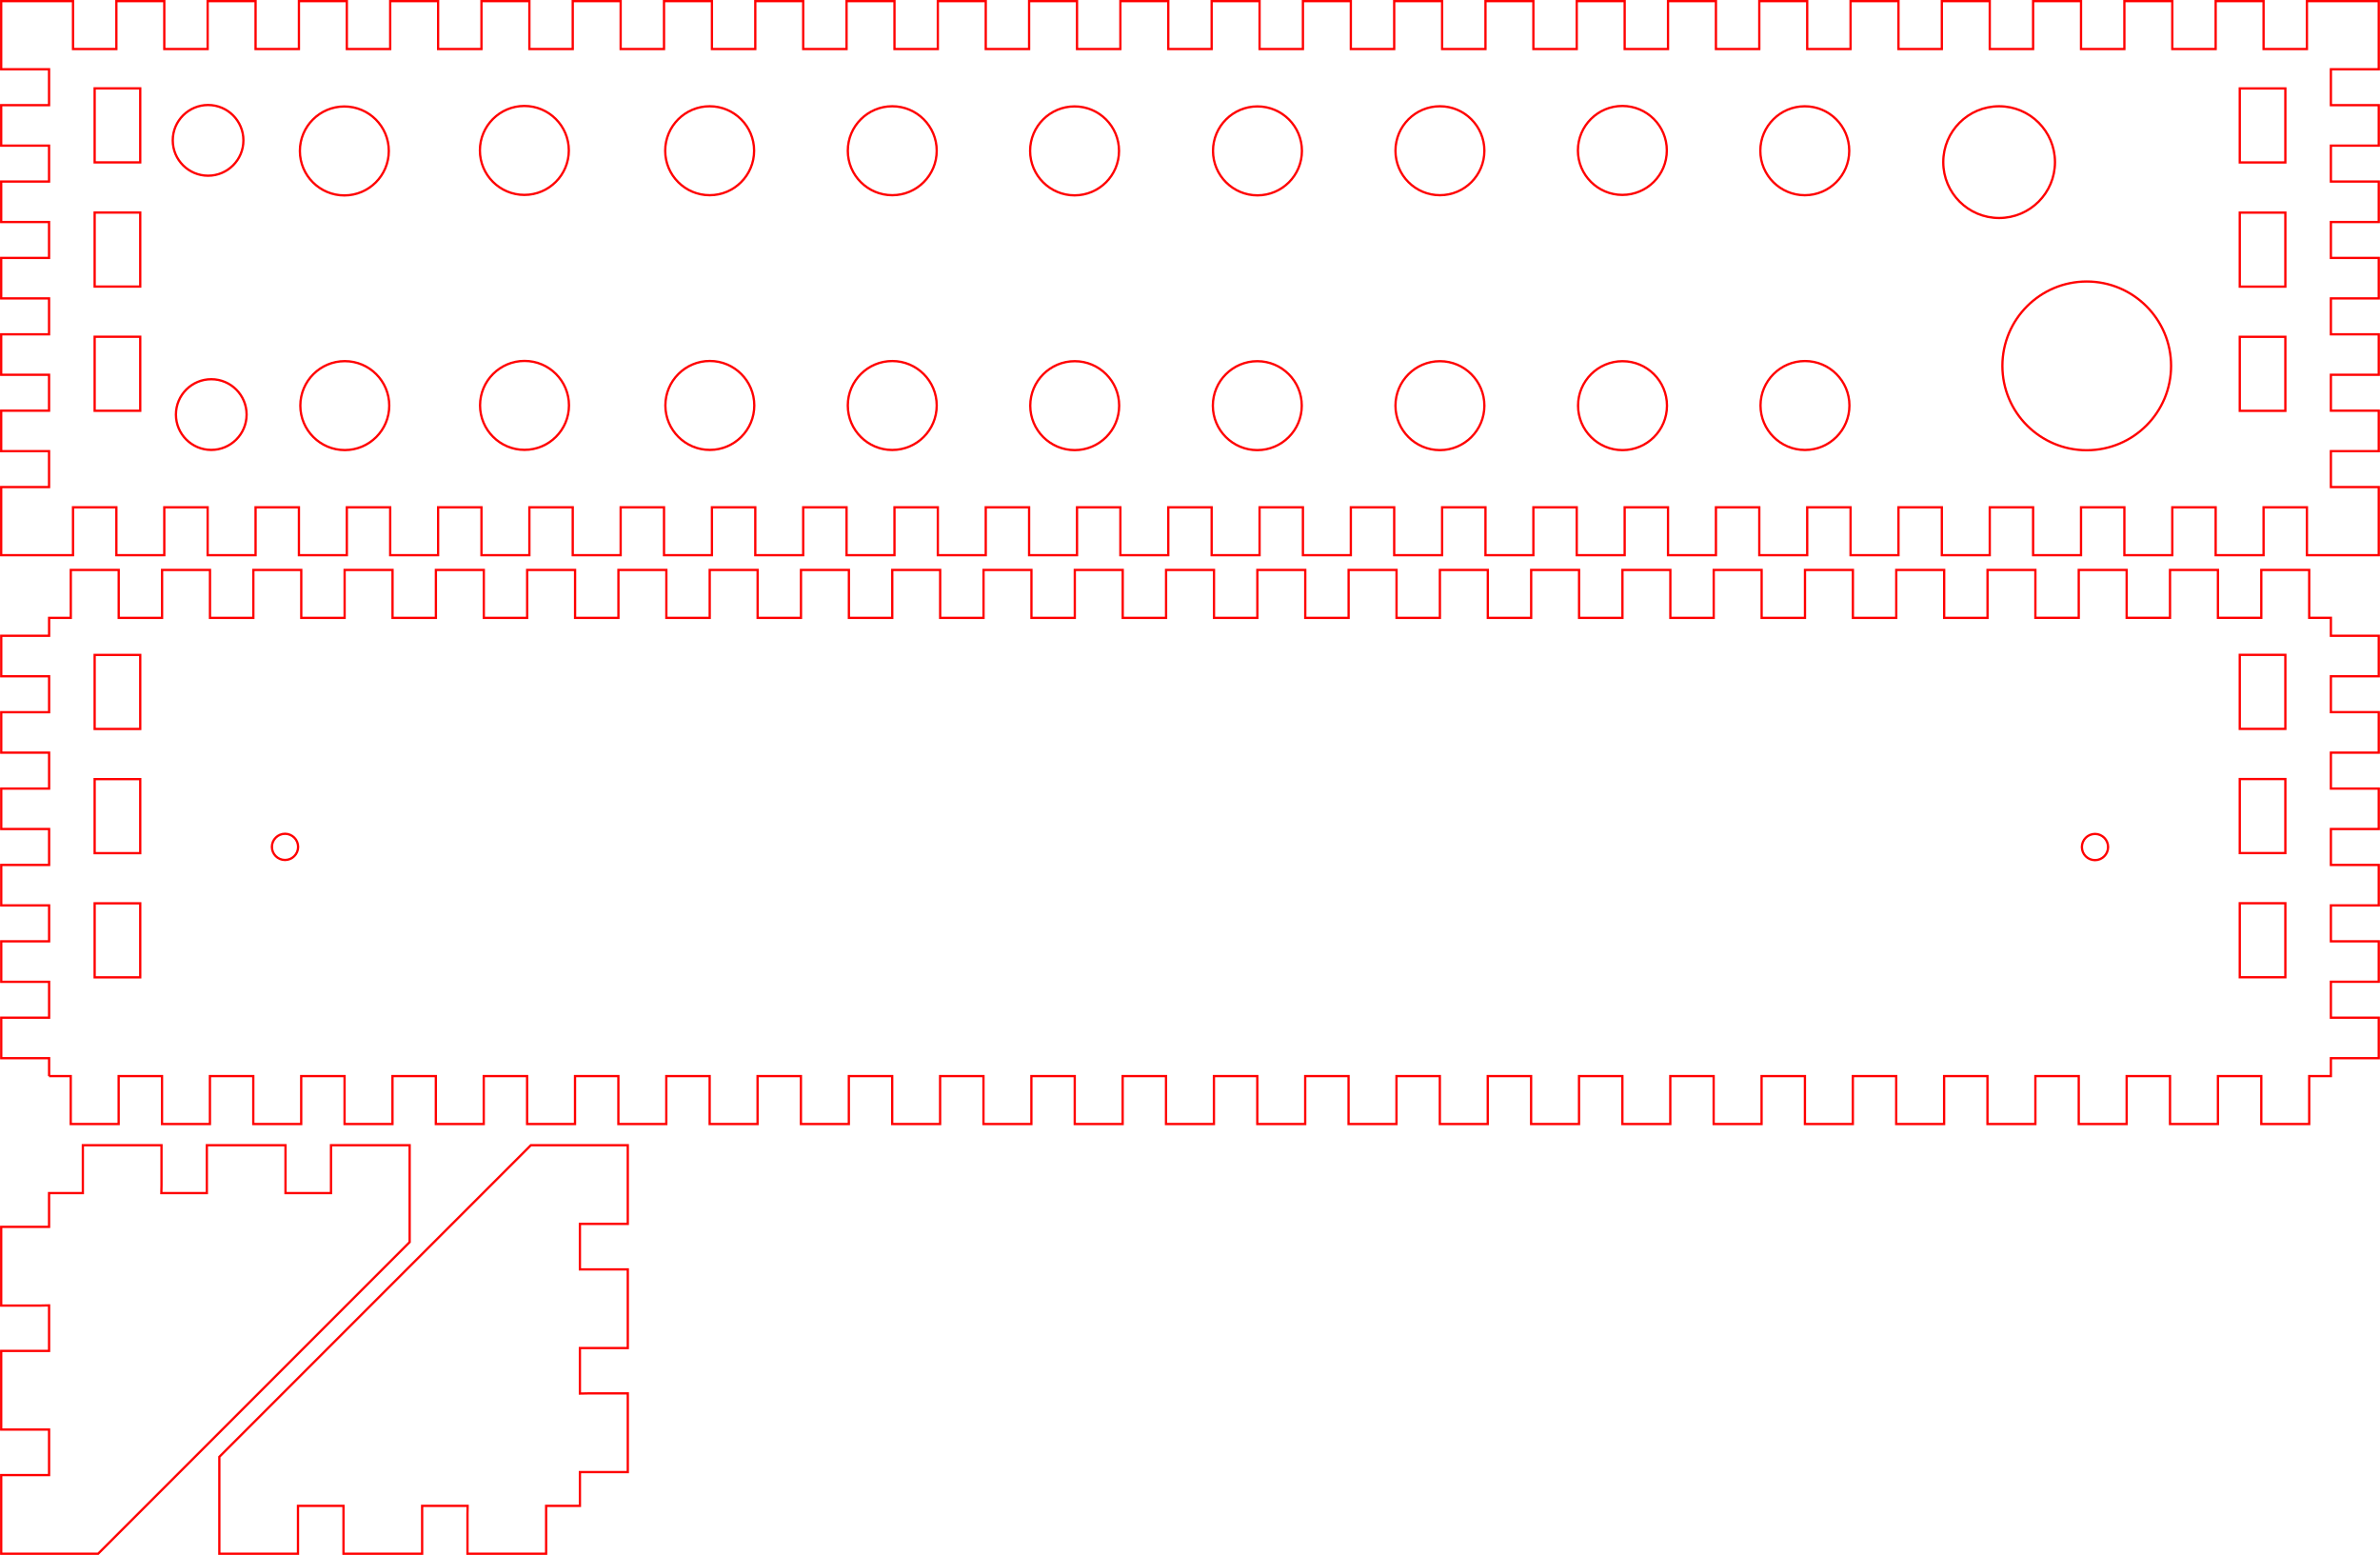 <?xml version="1.0" encoding="UTF-8" standalone="no"?>
<!-- Created with Inkscape (http://www.inkscape.org/) -->

<svg
   xmlns:dc="http://purl.org/dc/elements/1.1/"
   xmlns:cc="http://creativecommons.org/ns#"
   xmlns:rdf="http://www.w3.org/1999/02/22-rdf-syntax-ns#"
   xmlns:svg="http://www.w3.org/2000/svg"
   xmlns="http://www.w3.org/2000/svg"
   xmlns:sodipodi="http://sodipodi.sourceforge.net/DTD/sodipodi-0.dtd"
   xmlns:inkscape="http://www.inkscape.org/namespaces/inkscape"
   width="10.44in"
   height="6.819in"
   viewBox="0 0 265.177 173.208"
   version="1.1"
   id="svg8"
   inkscape:version="0.92.4 (5da689c313, 2019-01-14)"
   sodipodi:docname="Precision Driver Holder.svg">
  <defs
     id="defs2" />
  <sodipodi:namedview
     id="base"
     pagecolor="#ffffff"
     bordercolor="#666666"
     borderopacity="1.0"
     inkscape:pageopacity="0.0"
     inkscape:pageshadow="2"
     inkscape:zoom="0.49497475"
     inkscape:cx="1297.6434"
     inkscape:cy="575.56965"
     inkscape:document-units="in"
     inkscape:current-layer="layer1"
     showgrid="false"
     units="in"
     showguides="true"
     inkscape:guide-bbox="true"
     fit-margin-top="0"
     fit-margin-left="0"
     fit-margin-right="0"
     fit-margin-bottom="0"
     inkscape:window-width="2560"
     inkscape:window-height="1057"
     inkscape:window-x="-8"
     inkscape:window-y="-8"
     inkscape:window-maximized="1" />
  <g
     inkscape:label="CUT"
     inkscape:groupmode="layer"
     id="layer1"
     transform="translate(515.101,40.834)">
    <path
       inkscape:connector-curvature="0"
       d="m -514.973,-35.373 v -5.334 h 8.004 v 5.334 h 4.831 v -5.334 h 5.339 v 5.334 h 4.831 v -5.334 h 5.339 v 5.334 h 4.831 v -5.334 h 5.339 v 5.334 h 4.831 v -5.334 h 5.339 v 5.334 h 4.831 v -5.334 h 5.339 v 5.334 h 4.831 v -5.334 h 5.339 v 5.334 h 4.831 v -5.334 h 5.339 v 5.334 h 4.831 v -5.334 h 5.339 v 5.334 h 4.831 v -5.334 h 5.339 v 5.334 h 4.831 v -5.334 h 5.339 v 5.334 h 4.831 v -5.334 h 5.339 v 5.334 h 4.831 v -5.334 h 5.339 v 5.334 h 4.831 v -5.334 h 5.339 v 5.334 h 4.831 v -5.334 h 5.339 v 5.334 h 4.831 v -5.334 h 5.339 v 5.334 h 4.831 v -5.334 h 5.339 v 5.334 h 4.831 v -5.334 h 5.339 v 5.334 h 4.831 v -5.334 h 5.339 v 5.334 h 4.831 v -5.334 h 5.339 v 5.334 h 4.831 v -5.334 h 5.339 v 5.334 h 4.831 v -5.334 h 5.339 v 5.334 h 4.831 v -5.334 h 5.339 v 5.334 h 4.831 v -5.334 h 5.339 v 5.334 h 4.831 v -5.334 h 5.339 v 5.334 h 4.831 v -5.334 h 8.004 v 7.588 h -5.334 v 4 h 5.334 v 4.508 h -5.334 v 4 h 5.334 v 4.508 h -5.334 v 4 h 5.334 v 4.508 h -5.334 v 4 h 5.334 v 4.508 h -5.334 v 4 h 5.334 v 4.508 h -5.334 v 4 h 5.334 v 7.588 h -8.004 v -5.334 h -4.831 v 5.334 h -5.339 v -5.334 h -4.831 v 5.334 h -5.339 v -5.334 h -4.831 v 5.334 h -5.339 v -5.334 h -4.831 v 5.334 h -5.339 v -5.334 h -4.831 v 5.334 h -5.339 v -5.334 h -4.831 v 5.334 h -5.339 v -5.334 h -4.831 v 5.334 h -5.339 v -5.334 h -4.831 v 5.334 h -5.339 v -5.334 h -4.831 v 5.334 h -5.339 v -5.334 h -4.831 v 5.334 h -5.339 v -5.334 h -4.831 v 5.334 h -5.339 v -5.334 h -4.831 v 5.334 h -5.339 v -5.334 h -4.831 v 5.334 h -5.339 v -5.334 h -4.831 v 5.334 h -5.339 v -5.334 h -4.831 v 5.334 h -5.339 v -5.334 h -4.831 v 5.334 h -5.339 v -5.334 h -4.831 v 5.334 h -5.339 v -5.334 h -4.831 v 5.334 h -5.339 v -5.334 h -4.831 v 5.334 h -5.339 v -5.334 h -4.831 v 5.334 h -5.339 v -5.334 h -4.831 v 5.334 h -5.339 v -5.334 h -4.831 v 5.334 h -5.339 v -5.334 h -4.831 v 5.334 h -5.339 v -5.334 h -4.831 v 5.334 h -5.339 v -5.334 h -4.831 v 5.334 h -8.004 v -7.588 h 5.334 v -4 h -5.334 v -4.508 h 5.334 v -4 h -5.334 v -4.508 h 5.334 v -4 h -5.334 v -4.508 h 5.334 v -4 h -5.334 v -4.508 h 5.334 v -4 h -5.334 v -4.508 h 5.334 v -4 h -5.334 v -2.254"
       id="box-longside2-8"
       style="fill:none;stroke:#ff0000;stroke-width:0.254;stroke-linecap:butt;stroke-linejoin:miter;stroke-miterlimit:4;stroke-dasharray:none;stroke-opacity:1" />
    <rect
       style="opacity:1;fill:none;fill-opacity:1;stroke:#ff0000;stroke-width:0.254;stroke-miterlimit:4;stroke-dasharray:none;stroke-opacity:1"
       id="rect18-6-0-3-3-2-6"
       width="5.08"
       height="8.246"
       x="-504.559"
       y="-30.991" />
    <rect
       style="opacity:1;fill:none;fill-opacity:1;stroke:#ff0000;stroke-width:0.254;stroke-miterlimit:4;stroke-dasharray:none;stroke-opacity:1"
       id="rect18-6-0-3-3-7-5-9"
       width="5.08"
       height="8.246"
       x="-504.559"
       y="-17.157" />
    <rect
       style="opacity:1;fill:none;fill-opacity:1;stroke:#ff0000;stroke-width:0.254;stroke-miterlimit:4;stroke-dasharray:none;stroke-opacity:1"
       id="rect18-6-0-3-3-7-7-5-5"
       width="5.08"
       height="8.246"
       x="-504.559"
       y="-3.323" />
    <rect
       style="opacity:1;fill:none;fill-opacity:1;stroke:#ff0000;stroke-width:0.254;stroke-miterlimit:4;stroke-dasharray:none;stroke-opacity:1"
       id="rect18-6-0-3-3-2-5-4-5"
       width="5.08"
       height="8.246"
       x="260.465"
       y="-30.984"
       transform="scale(-1,1)" />
    <rect
       style="opacity:1;fill:none;fill-opacity:1;stroke:#ff0000;stroke-width:0.254;stroke-miterlimit:4;stroke-dasharray:none;stroke-opacity:1"
       id="rect18-6-0-3-3-7-5-4-3-0"
       width="5.08"
       height="8.246"
       x="260.465"
       y="-17.15"
       transform="scale(-1,1)" />
    <rect
       style="opacity:1;fill:none;fill-opacity:1;stroke:#ff0000;stroke-width:0.254;stroke-miterlimit:4;stroke-dasharray:none;stroke-opacity:1"
       id="rect18-6-0-3-3-7-7-5-1-0-9"
       width="5.08"
       height="8.246"
       x="260.465"
       y="-3.316"
       transform="scale(-1,1)" />
    <circle
       style="opacity:1;fill:none;fill-opacity:1;stroke:#ff0000;stroke-width:0.254;stroke-miterlimit:4;stroke-dasharray:none;stroke-opacity:1"
       id="path5302"
       cx="-476.687"
       cy="4.349"
       r="4.953" />
    <circle
       style="opacity:1;fill:none;fill-opacity:1;stroke:#ff0000;stroke-width:0.254;stroke-miterlimit:4;stroke-dasharray:none;stroke-opacity:1"
       id="path5302-8"
       cx="-476.737"
       cy="-24.02"
       r="4.953" />
    <circle
       style="opacity:1;fill:none;fill-opacity:1;stroke:#ff0000;stroke-width:0.254;stroke-miterlimit:4;stroke-dasharray:none;stroke-opacity:1"
       id="path5302-0"
       cx="-491.919"
       cy="-25.199"
       r="3.937" />
    <circle
       style="opacity:1;fill:none;fill-opacity:1;stroke:#ff0000;stroke-width:0.254;stroke-miterlimit:4;stroke-dasharray:none;stroke-opacity:1"
       id="path5302-0-3"
       cx="-491.565"
       cy="5.346"
       r="3.937" />
    <circle
       style="opacity:1;fill:none;fill-opacity:1;stroke:#ff0000;stroke-width:0.254;stroke-miterlimit:4;stroke-dasharray:none;stroke-opacity:1"
       id="path5302-8-4"
       cx="-456.679"
       cy="-24.077"
       r="4.953" />
    <circle
       style="opacity:1;fill:none;fill-opacity:1;stroke:#ff0000;stroke-width:0.254;stroke-miterlimit:4;stroke-dasharray:none;stroke-opacity:1"
       id="path5302-8-4-2"
       cx="-456.662"
       cy="4.324"
       r="4.953" />
    <circle
       style="opacity:1;fill:none;fill-opacity:1;stroke:#ff0000;stroke-width:0.254;stroke-miterlimit:4;stroke-dasharray:none;stroke-opacity:1"
       id="path5302-8-4-20"
       cx="-436.033"
       cy="-24.043"
       r="4.953" />
    <circle
       style="opacity:1;fill:none;fill-opacity:1;stroke:#ff0000;stroke-width:0.254;stroke-miterlimit:4;stroke-dasharray:none;stroke-opacity:1"
       id="path5302-8-4-6"
       cx="-436.014"
       cy="4.33"
       r="4.953" />
    <circle
       style="opacity:1;fill:none;fill-opacity:1;stroke:#ff0000;stroke-width:0.254;stroke-miterlimit:4;stroke-dasharray:none;stroke-opacity:1"
       id="path5302-8-4-65"
       cx="-415.687"
       cy="-24.043"
       r="4.953" />
    <circle
       style="opacity:1;fill:none;fill-opacity:1;stroke:#ff0000;stroke-width:0.254;stroke-miterlimit:4;stroke-dasharray:none;stroke-opacity:1"
       id="path5302-8-4-201"
       cx="-415.687"
       cy="4.337"
       r="4.953" />
    <circle
       style="opacity:1;fill:none;fill-opacity:1;stroke:#ff0000;stroke-width:0.254;stroke-miterlimit:4;stroke-dasharray:none;stroke-opacity:1"
       id="path5302-8-4-5"
       cx="-395.374"
       cy="-24.027"
       r="4.953" />
    <circle
       style="opacity:1;fill:none;fill-opacity:1;stroke:#ff0000;stroke-width:0.254;stroke-miterlimit:4;stroke-dasharray:none;stroke-opacity:1"
       id="path5302-8-4-0"
       cx="-395.358"
       cy="4.354"
       r="4.953" />
    <circle
       style="opacity:1;fill:none;fill-opacity:1;stroke:#ff0000;stroke-width:0.254;stroke-miterlimit:4;stroke-dasharray:none;stroke-opacity:1"
       id="path5302-8-4-4"
       cx="-374.995"
       cy="-24.027"
       r="4.953" />
    <circle
       style="opacity:1;fill:none;fill-opacity:1;stroke:#ff0000;stroke-width:0.254;stroke-miterlimit:4;stroke-dasharray:none;stroke-opacity:1"
       id="path5302-8-4-8"
       cx="-375.012"
       cy="4.354"
       r="4.953" />
    <circle
       style="opacity:1;fill:none;fill-opacity:1;stroke:#ff0000;stroke-width:0.254;stroke-miterlimit:4;stroke-dasharray:none;stroke-opacity:1"
       id="path5302-8-4-25"
       cx="-354.666"
       cy="-24.043"
       r="4.953" />
    <circle
       style="opacity:1;fill:none;fill-opacity:1;stroke:#ff0000;stroke-width:0.254;stroke-miterlimit:4;stroke-dasharray:none;stroke-opacity:1"
       id="path5302-8-4-9"
       cx="-354.666"
       cy="4.354"
       r="4.953" />
    <circle
       style="opacity:1;fill:none;fill-opacity:1;stroke:#ff0000;stroke-width:0.254;stroke-miterlimit:4;stroke-dasharray:none;stroke-opacity:1"
       id="path5302-8-4-56"
       cx="-334.337"
       cy="-24.077"
       r="4.953" />
    <circle
       style="opacity:1;fill:none;fill-opacity:1;stroke:#ff0000;stroke-width:0.254;stroke-miterlimit:4;stroke-dasharray:none;stroke-opacity:1"
       id="path5302-8-4-3"
       cx="-334.32"
       cy="4.354"
       r="4.953" />
    <circle
       style="opacity:1;fill:none;fill-opacity:1;stroke:#ff0000;stroke-width:0.254;stroke-miterlimit:4;stroke-dasharray:none;stroke-opacity:1"
       id="path5302-8-4-28"
       cx="-314.012"
       cy="-24.041"
       r="4.953" />
    <circle
       style="opacity:1;fill:none;fill-opacity:1;stroke:#ff0000;stroke-width:0.254;stroke-miterlimit:4;stroke-dasharray:none;stroke-opacity:1"
       id="path5302-8-4-90"
       cx="-313.991"
       cy="4.337"
       r="4.953" />
    <circle
       style="opacity:1;fill:none;fill-opacity:1;stroke:#ff0000;stroke-width:0.254;stroke-miterlimit:4;stroke-dasharray:none;stroke-opacity:1"
       id="path5302-8-4-60"
       cx="-292.359"
       cy="-22.773"
       r="6.223" />
    <circle
       style="opacity:1;fill:none;fill-opacity:1;stroke:#ff0000;stroke-width:0.254;stroke-miterlimit:4;stroke-dasharray:none;stroke-opacity:1"
       id="path5302-8-4-60-2"
       cx="-282.596"
       cy="-0.078"
       r="9.398" />
    <path
       inkscape:connector-curvature="0"
       d="m -509.639,79.039 h 2.416 v 5.334 h 5.339 v -5.334 h 4.831 v 5.334 h 5.339 v -5.334 h 4.831 v 5.334 h 5.339 v -5.334 h 4.831 v 5.334 h 5.339 v -5.334 h 4.831 v 5.334 h 5.339 v -5.334 h 4.831 v 5.334 h 5.339 v -5.334 h 4.831 v 5.334 h 5.339 v -5.334 h 4.831 v 5.334 h 5.339 v -5.334 h 4.831 v 5.334 h 5.339 v -5.334 h 4.831 v 5.334 h 5.339 v -5.334 h 4.831 v 5.334 h 5.339 v -5.334 h 4.831 v 5.334 h 5.339 v -5.334 h 4.831 v 5.334 h 5.339 v -5.334 h 4.831 v 5.334 h 5.339 v -5.334 h 4.831 v 5.334 h 5.339 v -5.334 h 4.831 v 5.334 h 5.339 v -5.334 h 4.831 v 5.334 h 5.339 v -5.334 h 4.831 v 5.334 h 5.339 v -5.334 h 4.831 v 5.334 h 5.339 v -5.334 h 4.831 v 5.334 h 5.339 v -5.334 h 4.831 v 5.334 h 5.339 v -5.334 h 4.831 v 5.334 h 5.339 v -5.334 h 4.831 v 5.334 h 5.339 v -5.334 h 4.831 v 5.334 h 5.339 v -5.334 h 4.831 v 5.334 h 5.339 v -5.334 h 2.416 v -2 h 5.334 v -4.508 h -5.334 v -4 h 5.334 v -4.508 h -5.334 v -4 h 5.334 v -4.508 h -5.334 v -4 h 5.334 v -4.508 h -5.334 v -4 h 5.334 v -4.508 h -5.334 v -4 h 5.334 v -4.508 h -5.334 v -2 h -2.416 v -5.334 h -5.339 v 5.334 h -4.831 v -5.334 h -5.339 v 5.334 h -4.831 v -5.334 h -5.339 v 5.334 h -4.831 v -5.334 H -293.65 v 5.334 h -4.831 v -5.334 h -5.339 v 5.334 h -4.831 v -5.334 h -5.339 v 5.334 h -4.831 v -5.334 h -5.339 v 5.334 h -4.831 v -5.334 h -5.339 v 5.334 h -4.831 v -5.334 h -5.339 v 5.334 h -4.831 v -5.334 h -5.339 v 5.334 h -4.831 v -5.334 h -5.339 v 5.334 h -4.831 v -5.334 h -5.339 v 5.334 h -4.831 v -5.334 h -5.339 v 5.334 h -4.831 v -5.334 h -5.339 v 5.334 h -4.831 v -5.334 h -5.339 v 5.334 h -4.831 v -5.334 h -5.339 v 5.334 h -4.831 v -5.334 h -5.339 v 5.334 h -4.831 v -5.334 h -5.339 v 5.334 h -4.831 v -5.334 h -5.339 v 5.334 h -4.831 v -5.334 h -5.339 v 5.334 h -4.831 v -5.334 h -5.339 v 5.334 h -4.831 v -5.334 h -5.339 v 5.334 h -4.831 v -5.334 h -5.339 v 5.334 h -4.831 v -5.334 h -5.339 v 5.334 h -4.831 v -5.334 h -5.339 v 5.334 h -2.416 v 2 h -5.334 v 4.508 h 5.334 v 4 h -5.334 v 4.508 h 5.334 v 4 h -5.334 v 4.508 h 5.334 v 4 h -5.334 v 4.508 h 5.334 v 4 h -5.334 v 4.508 h 5.334 v 4 h -5.334 v 4.508 h 5.334 v 2"
       id="box-base-7"
       style="fill:none;stroke:#ff0000;stroke-width:0.254;stroke-linecap:butt;stroke-linejoin:miter;stroke-miterlimit:4;stroke-dasharray:none;stroke-opacity:1" />
    <rect
       style="opacity:1;fill:none;fill-opacity:1;stroke:#ff0000;stroke-width:0.254;stroke-miterlimit:4;stroke-dasharray:none;stroke-opacity:1"
       id="rect18-6-0-3-3-9-1-9-9"
       width="5.08"
       height="8.246"
       x="-504.559"
       y="-68.036"
       transform="scale(1,-1)" />
    <rect
       style="opacity:1;fill:none;fill-opacity:1;stroke:#ff0000;stroke-width:0.254;stroke-miterlimit:4;stroke-dasharray:none;stroke-opacity:1"
       id="rect18-6-0-3-3-7-6-3-5-1"
       width="5.08"
       height="8.246"
       x="-504.559"
       y="-54.202"
       transform="scale(1,-1)" />
    <rect
       style="opacity:1;fill:none;fill-opacity:1;stroke:#ff0000;stroke-width:0.254;stroke-miterlimit:4;stroke-dasharray:none;stroke-opacity:1"
       id="rect18-6-0-3-3-7-7-6-6-1-6"
       width="5.08"
       height="8.246"
       x="-504.559"
       y="-40.368"
       transform="scale(1,-1)" />
    <rect
       style="opacity:1;fill:none;fill-opacity:1;stroke:#ff0000;stroke-width:0.254;stroke-miterlimit:4;stroke-dasharray:none;stroke-opacity:1"
       id="rect18-6-0-3-3-9-1-6-1"
       width="5.08"
       height="8.246"
       x="260.465"
       y="-68.027"
       transform="scale(-1)" />
    <rect
       style="opacity:1;fill:none;fill-opacity:1;stroke:#ff0000;stroke-width:0.254;stroke-miterlimit:4;stroke-dasharray:none;stroke-opacity:1"
       id="rect18-6-0-3-3-7-6-3-8-6"
       width="5.08"
       height="8.246"
       x="260.465"
       y="-54.193"
       transform="scale(-1)" />
    <rect
       style="opacity:1;fill:none;fill-opacity:1;stroke:#ff0000;stroke-width:0.254;stroke-miterlimit:4;stroke-dasharray:none;stroke-opacity:1"
       id="rect18-6-0-3-3-7-7-6-6-6-9"
       width="5.08"
       height="8.246"
       x="260.465"
       y="-40.359"
       transform="scale(-1)" />
    <circle
       style="opacity:1;fill:none;fill-opacity:1;stroke:#ff0000;stroke-width:0.254;stroke-miterlimit:4;stroke-dasharray:none;stroke-opacity:1"
       id="path5302-0-5"
       cx="-483.348"
       cy="-53.504"
       r="1.46"
       transform="scale(1,-1)" />
    <circle
       style="opacity:1;fill:none;fill-opacity:1;stroke:#ff0000;stroke-width:0.254;stroke-miterlimit:4;stroke-dasharray:none;stroke-opacity:1"
       id="path5302-0-5-1"
       cx="-281.676"
       cy="-53.521"
       r="1.46"
       transform="scale(1,-1)" />
    <path
       style="opacity:1;fill:none;fill-opacity:1;stroke:#ff0000;stroke-width:0.254;stroke-miterlimit:4;stroke-dasharray:none;stroke-opacity:1"
       d="m -469.461,97.532 9e-5,-5.462 9e-5,-5.334 -8.763,-1.4e-4 -8e-5,5.334 -5.07,-7e-5 9e-5,-5.335 -8.763,-1.4e-4 -7e-5,5.335 -5.069,-7e-5 0.017,-0.854 7e-5,-4.481 -8.763,-1.2e-4 -8e-5,5.334 -3.765,-7e-5 -6e-5,3.765 -5.334,-7e-5 -1.4e-4,8.763 4.481,1e-4 0.854,-0.017 -8e-5,5.069 -5.335,-9e-5 -1.4e-4,8.763 5.335,8e-5 -7e-5,5.07 -5.334,-7e-5 -1.3e-4,8.763 5.334,8e-5 5.462,1e-4 z"
       id="rect880-7-1-8-6-1-3-5-3-9-2-5"
       inkscape:connector-curvature="0"
       sodipodi:nodetypes="ccccccccccccccccccccccccccccc" />
    <path
       style="opacity:1;fill:none;fill-opacity:1;stroke:#ff0000;stroke-width:0.254;stroke-miterlimit:4;stroke-dasharray:none;stroke-opacity:1"
       d="m -455.952,86.735 h 5.462 5.334 v 8.763 h -5.334 v 5.07 h 5.335 v 8.763 h -5.335 v 5.069 l 0.854,-0.017 h 4.481 v 8.763 h -5.334 v 3.765 h -3.765 v 5.334 h -8.763 v -4.481 l 0.017,-0.854 h -5.069 v 5.335 h -8.763 v -5.335 h -5.07 v 5.334 h -8.763 v -5.334 -5.462 z"
       id="rect880-7-1-8-6-1-3-5-3-9-2-5-8"
       inkscape:connector-curvature="0"
       sodipodi:nodetypes="ccccccccccccccccccccccccccccc" />
  </g>
</svg>
